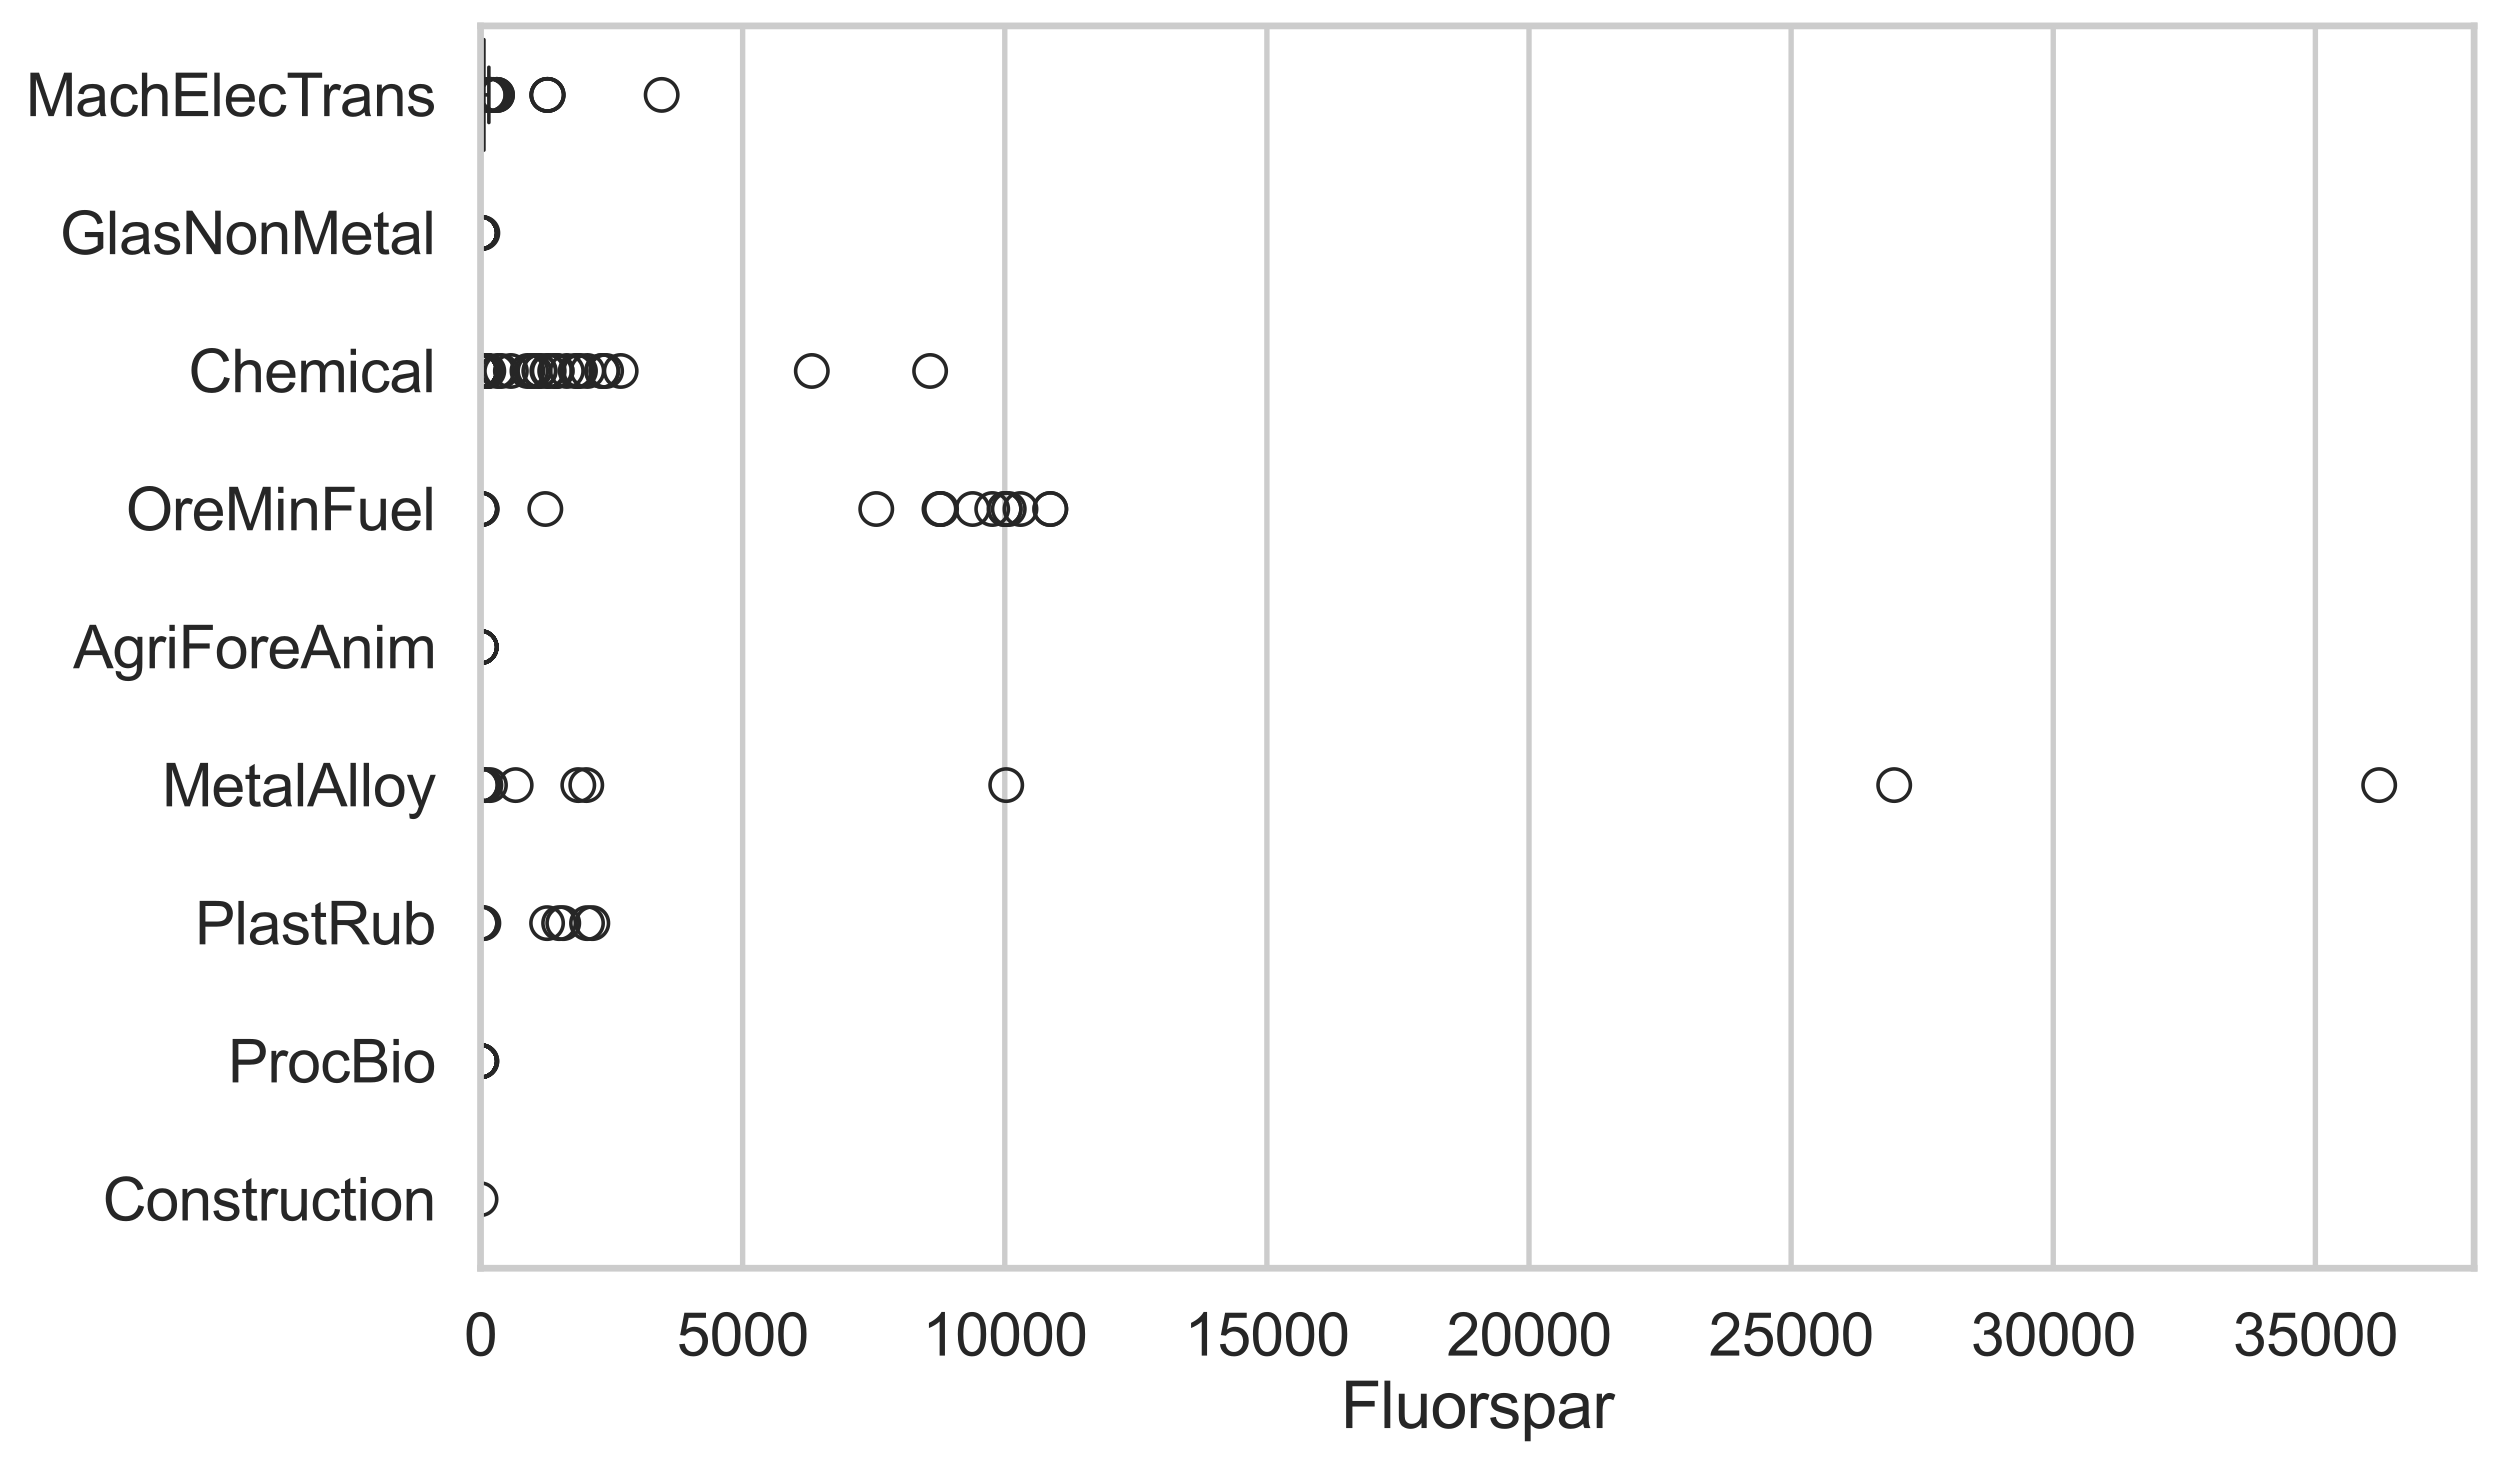 <?xml version="1.0" encoding="utf-8" standalone="no"?>
<!DOCTYPE svg PUBLIC "-//W3C//DTD SVG 1.1//EN"
  "http://www.w3.org/Graphics/SVG/1.1/DTD/svg11.dtd">
<svg xmlns:xlink="http://www.w3.org/1999/xlink" width="695.577pt" height="408.111pt" viewBox="0 0 695.577 408.111" xmlns="http://www.w3.org/2000/svg" version="1.1">
 <defs>
  <style type="text/css">*{stroke-linejoin: round; stroke-linecap: butt}</style>
 </defs>
 <g id="figure_1">
  <g id="patch_1">
   <path d="M 0 408.111 
L 695.577 408.111 
L 695.577 0 
L 0 0 
z
" style="fill: #ffffff"/>
  </g>
  <g id="axes_1">
   <g id="patch_2">
    <path d="M 133.697 352.86 
L 688.377 352.86 
L 688.377 7.2 
L 133.697 7.2 
z
" style="fill: #ffffff"/>
   </g>
   <g id="matplotlib.axis_1">
    <g id="xtick_1">
     <g id="line2d_1">
      <path d="M 133.697 352.86 
L 133.697 7.2 
" clip-path="url(#p18e8f85afd)" style="fill: none; stroke: #cccccc; stroke-width: 1.5; stroke-linecap: round"/>
     </g>
     <g id="text_1">
      <!-- 0 -->
      <g style="fill: #262626" transform="translate(129.109 377.17) scale(0.165 -0.165)">
       <defs>
        <path id="ArialMT-30" d="M 266 2259 
Q 266 3072 433 3567 
Q 600 4063 929 4331 
Q 1259 4600 1759 4600 
Q 2128 4600 2406 4451 
Q 2684 4303 2865 4023 
Q 3047 3744 3150 3342 
Q 3253 2941 3253 2259 
Q 3253 1453 3087 958 
Q 2922 463 2592 192 
Q 2263 -78 1759 -78 
Q 1097 -78 719 397 
Q 266 969 266 2259 
z
M 844 2259 
Q 844 1131 1108 757 
Q 1372 384 1759 384 
Q 2147 384 2411 759 
Q 2675 1134 2675 2259 
Q 2675 3391 2411 3762 
Q 2147 4134 1753 4134 
Q 1366 4134 1134 3806 
Q 844 3388 844 2259 
z
" transform="scale(0.016)"/>
       </defs>
       <use xlink:href="#ArialMT-30"/>
      </g>
     </g>
    </g>
    <g id="xtick_2">
     <g id="line2d_2">
      <path d="M 206.627 352.86 
L 206.627 7.2 
" clip-path="url(#p18e8f85afd)" style="fill: none; stroke: #cccccc; stroke-width: 1.5; stroke-linecap: round"/>
     </g>
     <g id="text_2">
      <!-- 5000 -->
      <g style="fill: #262626" transform="translate(188.276 377.17) scale(0.165 -0.165)">
       <defs>
        <path id="ArialMT-35" d="M 266 1200 
L 856 1250 
Q 922 819 1161 601 
Q 1400 384 1738 384 
Q 2144 384 2425 690 
Q 2706 997 2706 1503 
Q 2706 1984 2436 2262 
Q 2166 2541 1728 2541 
Q 1456 2541 1237 2417 
Q 1019 2294 894 2097 
L 366 2166 
L 809 4519 
L 3088 4519 
L 3088 3981 
L 1259 3981 
L 1013 2750 
Q 1425 3038 1878 3038 
Q 2478 3038 2890 2622 
Q 3303 2206 3303 1553 
Q 3303 931 2941 478 
Q 2500 -78 1738 -78 
Q 1113 -78 717 272 
Q 322 622 266 1200 
z
" transform="scale(0.016)"/>
       </defs>
       <use xlink:href="#ArialMT-35"/>
       <use xlink:href="#ArialMT-30" transform="translate(55.615 0)"/>
       <use xlink:href="#ArialMT-30" transform="translate(111.23 0)"/>
       <use xlink:href="#ArialMT-30" transform="translate(166.846 0)"/>
      </g>
     </g>
    </g>
    <g id="xtick_3">
     <g id="line2d_3">
      <path d="M 279.558 352.86 
L 279.558 7.2 
" clip-path="url(#p18e8f85afd)" style="fill: none; stroke: #cccccc; stroke-width: 1.5; stroke-linecap: round"/>
     </g>
     <g id="text_3">
      <!-- 10000 -->
      <g style="fill: #262626" transform="translate(256.619 377.17) scale(0.165 -0.165)">
       <defs>
        <path id="ArialMT-31" d="M 2384 0 
L 1822 0 
L 1822 3584 
Q 1619 3391 1289 3197 
Q 959 3003 697 2906 
L 697 3450 
Q 1169 3672 1522 3987 
Q 1875 4303 2022 4600 
L 2384 4600 
L 2384 0 
z
" transform="scale(0.016)"/>
       </defs>
       <use xlink:href="#ArialMT-31"/>
       <use xlink:href="#ArialMT-30" transform="translate(55.615 0)"/>
       <use xlink:href="#ArialMT-30" transform="translate(111.23 0)"/>
       <use xlink:href="#ArialMT-30" transform="translate(166.846 0)"/>
       <use xlink:href="#ArialMT-30" transform="translate(222.461 0)"/>
      </g>
     </g>
    </g>
    <g id="xtick_4">
     <g id="line2d_4">
      <path d="M 352.488 352.86 
L 352.488 7.2 
" clip-path="url(#p18e8f85afd)" style="fill: none; stroke: #cccccc; stroke-width: 1.5; stroke-linecap: round"/>
     </g>
     <g id="text_4">
      <!-- 15000 -->
      <g style="fill: #262626" transform="translate(329.549 377.17) scale(0.165 -0.165)">
       <use xlink:href="#ArialMT-31"/>
       <use xlink:href="#ArialMT-35" transform="translate(55.615 0)"/>
       <use xlink:href="#ArialMT-30" transform="translate(111.23 0)"/>
       <use xlink:href="#ArialMT-30" transform="translate(166.846 0)"/>
       <use xlink:href="#ArialMT-30" transform="translate(222.461 0)"/>
      </g>
     </g>
    </g>
    <g id="xtick_5">
     <g id="line2d_5">
      <path d="M 425.418 352.86 
L 425.418 7.2 
" clip-path="url(#p18e8f85afd)" style="fill: none; stroke: #cccccc; stroke-width: 1.5; stroke-linecap: round"/>
     </g>
     <g id="text_5">
      <!-- 20000 -->
      <g style="fill: #262626" transform="translate(402.479 377.17) scale(0.165 -0.165)">
       <defs>
        <path id="ArialMT-32" d="M 3222 541 
L 3222 0 
L 194 0 
Q 188 203 259 391 
Q 375 700 629 1000 
Q 884 1300 1366 1694 
Q 2113 2306 2375 2664 
Q 2638 3022 2638 3341 
Q 2638 3675 2398 3904 
Q 2159 4134 1775 4134 
Q 1369 4134 1125 3890 
Q 881 3647 878 3216 
L 300 3275 
Q 359 3922 746 4261 
Q 1134 4600 1788 4600 
Q 2447 4600 2831 4234 
Q 3216 3869 3216 3328 
Q 3216 3053 3103 2787 
Q 2991 2522 2730 2228 
Q 2469 1934 1863 1422 
Q 1356 997 1212 845 
Q 1069 694 975 541 
L 3222 541 
z
" transform="scale(0.016)"/>
       </defs>
       <use xlink:href="#ArialMT-32"/>
       <use xlink:href="#ArialMT-30" transform="translate(55.615 0)"/>
       <use xlink:href="#ArialMT-30" transform="translate(111.23 0)"/>
       <use xlink:href="#ArialMT-30" transform="translate(166.846 0)"/>
       <use xlink:href="#ArialMT-30" transform="translate(222.461 0)"/>
      </g>
     </g>
    </g>
    <g id="xtick_6">
     <g id="line2d_6">
      <path d="M 498.348 352.86 
L 498.348 7.2 
" clip-path="url(#p18e8f85afd)" style="fill: none; stroke: #cccccc; stroke-width: 1.5; stroke-linecap: round"/>
     </g>
     <g id="text_6">
      <!-- 25000 -->
      <g style="fill: #262626" transform="translate(475.41 377.17) scale(0.165 -0.165)">
       <use xlink:href="#ArialMT-32"/>
       <use xlink:href="#ArialMT-35" transform="translate(55.615 0)"/>
       <use xlink:href="#ArialMT-30" transform="translate(111.23 0)"/>
       <use xlink:href="#ArialMT-30" transform="translate(166.846 0)"/>
       <use xlink:href="#ArialMT-30" transform="translate(222.461 0)"/>
      </g>
     </g>
    </g>
    <g id="xtick_7">
     <g id="line2d_7">
      <path d="M 571.279 352.86 
L 571.279 7.2 
" clip-path="url(#p18e8f85afd)" style="fill: none; stroke: #cccccc; stroke-width: 1.5; stroke-linecap: round"/>
     </g>
     <g id="text_7">
      <!-- 30000 -->
      <g style="fill: #262626" transform="translate(548.34 377.17) scale(0.165 -0.165)">
       <defs>
        <path id="ArialMT-33" d="M 269 1209 
L 831 1284 
Q 928 806 1161 595 
Q 1394 384 1728 384 
Q 2125 384 2398 659 
Q 2672 934 2672 1341 
Q 2672 1728 2419 1979 
Q 2166 2231 1775 2231 
Q 1616 2231 1378 2169 
L 1441 2663 
Q 1497 2656 1531 2656 
Q 1891 2656 2178 2843 
Q 2466 3031 2466 3422 
Q 2466 3731 2256 3934 
Q 2047 4138 1716 4138 
Q 1388 4138 1169 3931 
Q 950 3725 888 3313 
L 325 3413 
Q 428 3978 793 4289 
Q 1159 4600 1703 4600 
Q 2078 4600 2393 4439 
Q 2709 4278 2876 4000 
Q 3044 3722 3044 3409 
Q 3044 3113 2884 2869 
Q 2725 2625 2413 2481 
Q 2819 2388 3044 2092 
Q 3269 1797 3269 1353 
Q 3269 753 2831 336 
Q 2394 -81 1725 -81 
Q 1122 -81 723 278 
Q 325 638 269 1209 
z
" transform="scale(0.016)"/>
       </defs>
       <use xlink:href="#ArialMT-33"/>
       <use xlink:href="#ArialMT-30" transform="translate(55.615 0)"/>
       <use xlink:href="#ArialMT-30" transform="translate(111.23 0)"/>
       <use xlink:href="#ArialMT-30" transform="translate(166.846 0)"/>
       <use xlink:href="#ArialMT-30" transform="translate(222.461 0)"/>
      </g>
     </g>
    </g>
    <g id="xtick_8">
     <g id="line2d_8">
      <path d="M 644.209 352.86 
L 644.209 7.2 
" clip-path="url(#p18e8f85afd)" style="fill: none; stroke: #cccccc; stroke-width: 1.5; stroke-linecap: round"/>
     </g>
     <g id="text_8">
      <!-- 35000 -->
      <g style="fill: #262626" transform="translate(621.27 377.17) scale(0.165 -0.165)">
       <use xlink:href="#ArialMT-33"/>
       <use xlink:href="#ArialMT-35" transform="translate(55.615 0)"/>
       <use xlink:href="#ArialMT-30" transform="translate(111.23 0)"/>
       <use xlink:href="#ArialMT-30" transform="translate(166.846 0)"/>
       <use xlink:href="#ArialMT-30" transform="translate(222.461 0)"/>
      </g>
     </g>
    </g>
    <g id="text_9">
     <!-- Fluorspar -->
     <g style="fill: #262626" transform="translate(373.027 397.334) scale(0.18 -0.18)">
      <defs>
       <path id="ArialMT-46" d="M 525 0 
L 525 4581 
L 3616 4581 
L 3616 4041 
L 1131 4041 
L 1131 2622 
L 3281 2622 
L 3281 2081 
L 1131 2081 
L 1131 0 
L 525 0 
z
" transform="scale(0.016)"/>
       <path id="ArialMT-6c" d="M 409 0 
L 409 4581 
L 972 4581 
L 972 0 
L 409 0 
z
" transform="scale(0.016)"/>
       <path id="ArialMT-75" d="M 2597 0 
L 2597 488 
Q 2209 -75 1544 -75 
Q 1250 -75 995 37 
Q 741 150 617 320 
Q 494 491 444 738 
Q 409 903 409 1263 
L 409 3319 
L 972 3319 
L 972 1478 
Q 972 1038 1006 884 
Q 1059 663 1231 536 
Q 1403 409 1656 409 
Q 1909 409 2131 539 
Q 2353 669 2445 892 
Q 2538 1116 2538 1541 
L 2538 3319 
L 3100 3319 
L 3100 0 
L 2597 0 
z
" transform="scale(0.016)"/>
       <path id="ArialMT-6f" d="M 213 1659 
Q 213 2581 725 3025 
Q 1153 3394 1769 3394 
Q 2453 3394 2887 2945 
Q 3322 2497 3322 1706 
Q 3322 1066 3130 698 
Q 2938 331 2570 128 
Q 2203 -75 1769 -75 
Q 1072 -75 642 372 
Q 213 819 213 1659 
z
M 791 1659 
Q 791 1022 1069 705 
Q 1347 388 1769 388 
Q 2188 388 2466 706 
Q 2744 1025 2744 1678 
Q 2744 2294 2464 2611 
Q 2184 2928 1769 2928 
Q 1347 2928 1069 2612 
Q 791 2297 791 1659 
z
" transform="scale(0.016)"/>
       <path id="ArialMT-72" d="M 416 0 
L 416 3319 
L 922 3319 
L 922 2816 
Q 1116 3169 1280 3281 
Q 1444 3394 1641 3394 
Q 1925 3394 2219 3213 
L 2025 2691 
Q 1819 2813 1613 2813 
Q 1428 2813 1281 2702 
Q 1134 2591 1072 2394 
Q 978 2094 978 1738 
L 978 0 
L 416 0 
z
" transform="scale(0.016)"/>
       <path id="ArialMT-73" d="M 197 991 
L 753 1078 
Q 800 744 1014 566 
Q 1228 388 1613 388 
Q 2000 388 2187 545 
Q 2375 703 2375 916 
Q 2375 1106 2209 1216 
Q 2094 1291 1634 1406 
Q 1016 1563 777 1677 
Q 538 1791 414 1992 
Q 291 2194 291 2438 
Q 291 2659 392 2848 
Q 494 3038 669 3163 
Q 800 3259 1026 3326 
Q 1253 3394 1513 3394 
Q 1903 3394 2198 3281 
Q 2494 3169 2634 2976 
Q 2775 2784 2828 2463 
L 2278 2388 
Q 2241 2644 2061 2787 
Q 1881 2931 1553 2931 
Q 1166 2931 1000 2803 
Q 834 2675 834 2503 
Q 834 2394 903 2306 
Q 972 2216 1119 2156 
Q 1203 2125 1616 2013 
Q 2213 1853 2448 1751 
Q 2684 1650 2818 1456 
Q 2953 1263 2953 975 
Q 2953 694 2789 445 
Q 2625 197 2315 61 
Q 2006 -75 1616 -75 
Q 969 -75 630 194 
Q 291 463 197 991 
z
" transform="scale(0.016)"/>
       <path id="ArialMT-70" d="M 422 -1272 
L 422 3319 
L 934 3319 
L 934 2888 
Q 1116 3141 1344 3267 
Q 1572 3394 1897 3394 
Q 2322 3394 2647 3175 
Q 2972 2956 3137 2557 
Q 3303 2159 3303 1684 
Q 3303 1175 3120 767 
Q 2938 359 2589 142 
Q 2241 -75 1856 -75 
Q 1575 -75 1351 44 
Q 1128 163 984 344 
L 984 -1272 
L 422 -1272 
z
M 931 1641 
Q 931 1000 1190 694 
Q 1450 388 1819 388 
Q 2194 388 2461 705 
Q 2728 1022 2728 1688 
Q 2728 2322 2467 2637 
Q 2206 2953 1844 2953 
Q 1484 2953 1207 2617 
Q 931 2281 931 1641 
z
" transform="scale(0.016)"/>
       <path id="ArialMT-61" d="M 2588 409 
Q 2275 144 1986 34 
Q 1697 -75 1366 -75 
Q 819 -75 525 192 
Q 231 459 231 875 
Q 231 1119 342 1320 
Q 453 1522 633 1644 
Q 813 1766 1038 1828 
Q 1203 1872 1538 1913 
Q 2219 1994 2541 2106 
Q 2544 2222 2544 2253 
Q 2544 2597 2384 2738 
Q 2169 2928 1744 2928 
Q 1347 2928 1158 2789 
Q 969 2650 878 2297 
L 328 2372 
Q 403 2725 575 2942 
Q 747 3159 1072 3276 
Q 1397 3394 1825 3394 
Q 2250 3394 2515 3294 
Q 2781 3194 2906 3042 
Q 3031 2891 3081 2659 
Q 3109 2516 3109 2141 
L 3109 1391 
Q 3109 606 3145 398 
Q 3181 191 3288 0 
L 2700 0 
Q 2613 175 2588 409 
z
M 2541 1666 
Q 2234 1541 1622 1453 
Q 1275 1403 1131 1340 
Q 988 1278 909 1158 
Q 831 1038 831 891 
Q 831 666 1001 516 
Q 1172 366 1500 366 
Q 1825 366 2078 508 
Q 2331 650 2450 897 
Q 2541 1088 2541 1459 
L 2541 1666 
z
" transform="scale(0.016)"/>
      </defs>
      <use xlink:href="#ArialMT-46"/>
      <use xlink:href="#ArialMT-6c" transform="translate(61.084 0)"/>
      <use xlink:href="#ArialMT-75" transform="translate(83.301 0)"/>
      <use xlink:href="#ArialMT-6f" transform="translate(138.916 0)"/>
      <use xlink:href="#ArialMT-72" transform="translate(194.531 0)"/>
      <use xlink:href="#ArialMT-73" transform="translate(227.832 0)"/>
      <use xlink:href="#ArialMT-70" transform="translate(277.832 0)"/>
      <use xlink:href="#ArialMT-61" transform="translate(333.447 0)"/>
      <use xlink:href="#ArialMT-72" transform="translate(389.062 0)"/>
     </g>
    </g>
   </g>
   <g id="matplotlib.axis_2">
    <g id="ytick_1">
     <g id="text_10">
      <!-- MachElecTrans -->
      <g style="fill: #262626" transform="translate(7.2 32.309) scale(0.165 -0.165)">
       <defs>
        <path id="ArialMT-4d" d="M 475 0 
L 475 4581 
L 1388 4581 
L 2472 1338 
Q 2622 884 2691 659 
Q 2769 909 2934 1394 
L 4031 4581 
L 4847 4581 
L 4847 0 
L 4263 0 
L 4263 3834 
L 2931 0 
L 2384 0 
L 1059 3900 
L 1059 0 
L 475 0 
z
" transform="scale(0.016)"/>
        <path id="ArialMT-63" d="M 2588 1216 
L 3141 1144 
Q 3050 572 2676 248 
Q 2303 -75 1759 -75 
Q 1078 -75 664 370 
Q 250 816 250 1647 
Q 250 2184 428 2587 
Q 606 2991 970 3192 
Q 1334 3394 1763 3394 
Q 2303 3394 2647 3120 
Q 2991 2847 3088 2344 
L 2541 2259 
Q 2463 2594 2264 2762 
Q 2066 2931 1784 2931 
Q 1359 2931 1093 2626 
Q 828 2322 828 1663 
Q 828 994 1084 691 
Q 1341 388 1753 388 
Q 2084 388 2306 591 
Q 2528 794 2588 1216 
z
" transform="scale(0.016)"/>
        <path id="ArialMT-68" d="M 422 0 
L 422 4581 
L 984 4581 
L 984 2938 
Q 1378 3394 1978 3394 
Q 2347 3394 2619 3248 
Q 2891 3103 3008 2847 
Q 3125 2591 3125 2103 
L 3125 0 
L 2563 0 
L 2563 2103 
Q 2563 2525 2380 2717 
Q 2197 2909 1863 2909 
Q 1613 2909 1392 2779 
Q 1172 2650 1078 2428 
Q 984 2206 984 1816 
L 984 0 
L 422 0 
z
" transform="scale(0.016)"/>
        <path id="ArialMT-45" d="M 506 0 
L 506 4581 
L 3819 4581 
L 3819 4041 
L 1113 4041 
L 1113 2638 
L 3647 2638 
L 3647 2100 
L 1113 2100 
L 1113 541 
L 3925 541 
L 3925 0 
L 506 0 
z
" transform="scale(0.016)"/>
        <path id="ArialMT-65" d="M 2694 1069 
L 3275 997 
Q 3138 488 2766 206 
Q 2394 -75 1816 -75 
Q 1088 -75 661 373 
Q 234 822 234 1631 
Q 234 2469 665 2931 
Q 1097 3394 1784 3394 
Q 2450 3394 2872 2941 
Q 3294 2488 3294 1666 
Q 3294 1616 3291 1516 
L 816 1516 
Q 847 969 1125 678 
Q 1403 388 1819 388 
Q 2128 388 2347 550 
Q 2566 713 2694 1069 
z
M 847 1978 
L 2700 1978 
Q 2663 2397 2488 2606 
Q 2219 2931 1791 2931 
Q 1403 2931 1139 2672 
Q 875 2413 847 1978 
z
" transform="scale(0.016)"/>
        <path id="ArialMT-54" d="M 1659 0 
L 1659 4041 
L 150 4041 
L 150 4581 
L 3781 4581 
L 3781 4041 
L 2266 4041 
L 2266 0 
L 1659 0 
z
" transform="scale(0.016)"/>
        <path id="ArialMT-6e" d="M 422 0 
L 422 3319 
L 928 3319 
L 928 2847 
Q 1294 3394 1984 3394 
Q 2284 3394 2536 3286 
Q 2788 3178 2913 3003 
Q 3038 2828 3088 2588 
Q 3119 2431 3119 2041 
L 3119 0 
L 2556 0 
L 2556 2019 
Q 2556 2363 2490 2533 
Q 2425 2703 2258 2804 
Q 2091 2906 1866 2906 
Q 1506 2906 1245 2678 
Q 984 2450 984 1813 
L 984 0 
L 422 0 
z
" transform="scale(0.016)"/>
       </defs>
       <use xlink:href="#ArialMT-4d"/>
       <use xlink:href="#ArialMT-61" transform="translate(83.301 0)"/>
       <use xlink:href="#ArialMT-63" transform="translate(138.916 0)"/>
       <use xlink:href="#ArialMT-68" transform="translate(188.916 0)"/>
       <use xlink:href="#ArialMT-45" transform="translate(244.531 0)"/>
       <use xlink:href="#ArialMT-6c" transform="translate(311.23 0)"/>
       <use xlink:href="#ArialMT-65" transform="translate(333.447 0)"/>
       <use xlink:href="#ArialMT-63" transform="translate(389.062 0)"/>
       <use xlink:href="#ArialMT-54" transform="translate(439.062 0)"/>
       <use xlink:href="#ArialMT-72" transform="translate(496.396 0)"/>
       <use xlink:href="#ArialMT-61" transform="translate(529.697 0)"/>
       <use xlink:href="#ArialMT-6e" transform="translate(585.312 0)"/>
       <use xlink:href="#ArialMT-73" transform="translate(640.928 0)"/>
      </g>
     </g>
    </g>
    <g id="ytick_2">
     <g id="text_11">
      <!-- GlasNonMetal -->
      <g style="fill: #262626" transform="translate(16.659 70.715) scale(0.165 -0.165)">
       <defs>
        <path id="ArialMT-47" d="M 2638 1797 
L 2638 2334 
L 4578 2338 
L 4578 638 
Q 4131 281 3656 101 
Q 3181 -78 2681 -78 
Q 2006 -78 1454 211 
Q 903 500 622 1047 
Q 341 1594 341 2269 
Q 341 2938 620 3517 
Q 900 4097 1425 4378 
Q 1950 4659 2634 4659 
Q 3131 4659 3532 4498 
Q 3934 4338 4162 4050 
Q 4391 3763 4509 3300 
L 3963 3150 
Q 3859 3500 3706 3700 
Q 3553 3900 3268 4020 
Q 2984 4141 2638 4141 
Q 2222 4141 1919 4014 
Q 1616 3888 1430 3681 
Q 1244 3475 1141 3228 
Q 966 2803 966 2306 
Q 966 1694 1177 1281 
Q 1388 869 1791 669 
Q 2194 469 2647 469 
Q 3041 469 3416 620 
Q 3791 772 3984 944 
L 3984 1797 
L 2638 1797 
z
" transform="scale(0.016)"/>
        <path id="ArialMT-4e" d="M 488 0 
L 488 4581 
L 1109 4581 
L 3516 984 
L 3516 4581 
L 4097 4581 
L 4097 0 
L 3475 0 
L 1069 3600 
L 1069 0 
L 488 0 
z
" transform="scale(0.016)"/>
        <path id="ArialMT-74" d="M 1650 503 
L 1731 6 
Q 1494 -44 1306 -44 
Q 1000 -44 831 53 
Q 663 150 594 308 
Q 525 466 525 972 
L 525 2881 
L 113 2881 
L 113 3319 
L 525 3319 
L 525 4141 
L 1084 4478 
L 1084 3319 
L 1650 3319 
L 1650 2881 
L 1084 2881 
L 1084 941 
Q 1084 700 1114 631 
Q 1144 563 1211 522 
Q 1278 481 1403 481 
Q 1497 481 1650 503 
z
" transform="scale(0.016)"/>
       </defs>
       <use xlink:href="#ArialMT-47"/>
       <use xlink:href="#ArialMT-6c" transform="translate(77.783 0)"/>
       <use xlink:href="#ArialMT-61" transform="translate(100 0)"/>
       <use xlink:href="#ArialMT-73" transform="translate(155.615 0)"/>
       <use xlink:href="#ArialMT-4e" transform="translate(205.615 0)"/>
       <use xlink:href="#ArialMT-6f" transform="translate(277.832 0)"/>
       <use xlink:href="#ArialMT-6e" transform="translate(333.447 0)"/>
       <use xlink:href="#ArialMT-4d" transform="translate(389.062 0)"/>
       <use xlink:href="#ArialMT-65" transform="translate(472.363 0)"/>
       <use xlink:href="#ArialMT-74" transform="translate(527.979 0)"/>
       <use xlink:href="#ArialMT-61" transform="translate(555.762 0)"/>
       <use xlink:href="#ArialMT-6c" transform="translate(611.377 0)"/>
      </g>
     </g>
    </g>
    <g id="ytick_3">
     <g id="text_12">
      <!-- Chemical -->
      <g style="fill: #262626" transform="translate(52.428 109.122) scale(0.165 -0.165)">
       <defs>
        <path id="ArialMT-43" d="M 3763 1606 
L 4369 1453 
Q 4178 706 3683 314 
Q 3188 -78 2472 -78 
Q 1731 -78 1267 223 
Q 803 525 561 1097 
Q 319 1669 319 2325 
Q 319 3041 592 3573 
Q 866 4106 1370 4382 
Q 1875 4659 2481 4659 
Q 3169 4659 3637 4309 
Q 4106 3959 4291 3325 
L 3694 3184 
Q 3534 3684 3231 3912 
Q 2928 4141 2469 4141 
Q 1941 4141 1586 3887 
Q 1231 3634 1087 3207 
Q 944 2781 944 2328 
Q 944 1744 1114 1308 
Q 1284 872 1643 656 
Q 2003 441 2422 441 
Q 2931 441 3284 734 
Q 3638 1028 3763 1606 
z
" transform="scale(0.016)"/>
        <path id="ArialMT-6d" d="M 422 0 
L 422 3319 
L 925 3319 
L 925 2853 
Q 1081 3097 1340 3245 
Q 1600 3394 1931 3394 
Q 2300 3394 2536 3241 
Q 2772 3088 2869 2813 
Q 3263 3394 3894 3394 
Q 4388 3394 4653 3120 
Q 4919 2847 4919 2278 
L 4919 0 
L 4359 0 
L 4359 2091 
Q 4359 2428 4304 2576 
Q 4250 2725 4106 2815 
Q 3963 2906 3769 2906 
Q 3419 2906 3187 2673 
Q 2956 2441 2956 1928 
L 2956 0 
L 2394 0 
L 2394 2156 
Q 2394 2531 2256 2718 
Q 2119 2906 1806 2906 
Q 1569 2906 1367 2781 
Q 1166 2656 1075 2415 
Q 984 2175 984 1722 
L 984 0 
L 422 0 
z
" transform="scale(0.016)"/>
        <path id="ArialMT-69" d="M 425 3934 
L 425 4581 
L 988 4581 
L 988 3934 
L 425 3934 
z
M 425 0 
L 425 3319 
L 988 3319 
L 988 0 
L 425 0 
z
" transform="scale(0.016)"/>
       </defs>
       <use xlink:href="#ArialMT-43"/>
       <use xlink:href="#ArialMT-68" transform="translate(72.217 0)"/>
       <use xlink:href="#ArialMT-65" transform="translate(127.832 0)"/>
       <use xlink:href="#ArialMT-6d" transform="translate(183.447 0)"/>
       <use xlink:href="#ArialMT-69" transform="translate(266.748 0)"/>
       <use xlink:href="#ArialMT-63" transform="translate(288.965 0)"/>
       <use xlink:href="#ArialMT-61" transform="translate(338.965 0)"/>
       <use xlink:href="#ArialMT-6c" transform="translate(394.58 0)"/>
      </g>
     </g>
    </g>
    <g id="ytick_4">
     <g id="text_13">
      <!-- OreMinFuel -->
      <g style="fill: #262626" transform="translate(35.013 147.529) scale(0.165 -0.165)">
       <defs>
        <path id="ArialMT-4f" d="M 309 2231 
Q 309 3372 921 4017 
Q 1534 4663 2503 4663 
Q 3138 4663 3647 4359 
Q 4156 4056 4423 3514 
Q 4691 2972 4691 2284 
Q 4691 1588 4409 1038 
Q 4128 488 3612 205 
Q 3097 -78 2500 -78 
Q 1853 -78 1343 234 
Q 834 547 571 1087 
Q 309 1628 309 2231 
z
M 934 2222 
Q 934 1394 1379 917 
Q 1825 441 2497 441 
Q 3181 441 3623 922 
Q 4066 1403 4066 2288 
Q 4066 2847 3877 3264 
Q 3688 3681 3323 3911 
Q 2959 4141 2506 4141 
Q 1863 4141 1398 3698 
Q 934 3256 934 2222 
z
" transform="scale(0.016)"/>
       </defs>
       <use xlink:href="#ArialMT-4f"/>
       <use xlink:href="#ArialMT-72" transform="translate(77.783 0)"/>
       <use xlink:href="#ArialMT-65" transform="translate(111.084 0)"/>
       <use xlink:href="#ArialMT-4d" transform="translate(166.699 0)"/>
       <use xlink:href="#ArialMT-69" transform="translate(250 0)"/>
       <use xlink:href="#ArialMT-6e" transform="translate(272.217 0)"/>
       <use xlink:href="#ArialMT-46" transform="translate(327.832 0)"/>
       <use xlink:href="#ArialMT-75" transform="translate(388.916 0)"/>
       <use xlink:href="#ArialMT-65" transform="translate(444.531 0)"/>
       <use xlink:href="#ArialMT-6c" transform="translate(500.146 0)"/>
      </g>
     </g>
    </g>
    <g id="ytick_5">
     <g id="text_14">
      <!-- AgriForeAnim -->
      <g style="fill: #262626" transform="translate(20.341 185.935) scale(0.165 -0.165)">
       <defs>
        <path id="ArialMT-41" d="M -9 0 
L 1750 4581 
L 2403 4581 
L 4278 0 
L 3588 0 
L 3053 1388 
L 1138 1388 
L 634 0 
L -9 0 
z
M 1313 1881 
L 2866 1881 
L 2388 3150 
Q 2169 3728 2063 4100 
Q 1975 3659 1816 3225 
L 1313 1881 
z
" transform="scale(0.016)"/>
        <path id="ArialMT-67" d="M 319 -275 
L 866 -356 
Q 900 -609 1056 -725 
Q 1266 -881 1628 -881 
Q 2019 -881 2231 -725 
Q 2444 -569 2519 -288 
Q 2563 -116 2559 434 
Q 2191 0 1641 0 
Q 956 0 581 494 
Q 206 988 206 1678 
Q 206 2153 378 2554 
Q 550 2956 876 3175 
Q 1203 3394 1644 3394 
Q 2231 3394 2613 2919 
L 2613 3319 
L 3131 3319 
L 3131 450 
Q 3131 -325 2973 -648 
Q 2816 -972 2473 -1159 
Q 2131 -1347 1631 -1347 
Q 1038 -1347 672 -1080 
Q 306 -813 319 -275 
z
M 784 1719 
Q 784 1066 1043 766 
Q 1303 466 1694 466 
Q 2081 466 2343 764 
Q 2606 1063 2606 1700 
Q 2606 2309 2336 2618 
Q 2066 2928 1684 2928 
Q 1309 2928 1046 2623 
Q 784 2319 784 1719 
z
" transform="scale(0.016)"/>
       </defs>
       <use xlink:href="#ArialMT-41"/>
       <use xlink:href="#ArialMT-67" transform="translate(66.699 0)"/>
       <use xlink:href="#ArialMT-72" transform="translate(122.314 0)"/>
       <use xlink:href="#ArialMT-69" transform="translate(155.615 0)"/>
       <use xlink:href="#ArialMT-46" transform="translate(177.832 0)"/>
       <use xlink:href="#ArialMT-6f" transform="translate(238.916 0)"/>
       <use xlink:href="#ArialMT-72" transform="translate(294.531 0)"/>
       <use xlink:href="#ArialMT-65" transform="translate(327.832 0)"/>
       <use xlink:href="#ArialMT-41" transform="translate(383.447 0)"/>
       <use xlink:href="#ArialMT-6e" transform="translate(450.146 0)"/>
       <use xlink:href="#ArialMT-69" transform="translate(505.762 0)"/>
       <use xlink:href="#ArialMT-6d" transform="translate(527.979 0)"/>
      </g>
     </g>
    </g>
    <g id="ytick_6">
     <g id="text_15">
      <!-- MetalAlloy -->
      <g style="fill: #262626" transform="translate(45.088 224.342) scale(0.165 -0.165)">
       <defs>
        <path id="ArialMT-79" d="M 397 -1278 
L 334 -750 
Q 519 -800 656 -800 
Q 844 -800 956 -737 
Q 1069 -675 1141 -563 
Q 1194 -478 1313 -144 
Q 1328 -97 1363 -6 
L 103 3319 
L 709 3319 
L 1400 1397 
Q 1534 1031 1641 628 
Q 1738 1016 1872 1384 
L 2581 3319 
L 3144 3319 
L 1881 -56 
Q 1678 -603 1566 -809 
Q 1416 -1088 1222 -1217 
Q 1028 -1347 759 -1347 
Q 597 -1347 397 -1278 
z
" transform="scale(0.016)"/>
       </defs>
       <use xlink:href="#ArialMT-4d"/>
       <use xlink:href="#ArialMT-65" transform="translate(83.301 0)"/>
       <use xlink:href="#ArialMT-74" transform="translate(138.916 0)"/>
       <use xlink:href="#ArialMT-61" transform="translate(166.699 0)"/>
       <use xlink:href="#ArialMT-6c" transform="translate(222.314 0)"/>
       <use xlink:href="#ArialMT-41" transform="translate(244.531 0)"/>
       <use xlink:href="#ArialMT-6c" transform="translate(311.23 0)"/>
       <use xlink:href="#ArialMT-6c" transform="translate(333.447 0)"/>
       <use xlink:href="#ArialMT-6f" transform="translate(355.664 0)"/>
       <use xlink:href="#ArialMT-79" transform="translate(411.279 0)"/>
      </g>
     </g>
    </g>
    <g id="ytick_7">
     <g id="text_16">
      <!-- PlastRub -->
      <g style="fill: #262626" transform="translate(54.248 262.749) scale(0.165 -0.165)">
       <defs>
        <path id="ArialMT-50" d="M 494 0 
L 494 4581 
L 2222 4581 
Q 2678 4581 2919 4538 
Q 3256 4481 3484 4323 
Q 3713 4166 3852 3881 
Q 3991 3597 3991 3256 
Q 3991 2672 3619 2267 
Q 3247 1863 2275 1863 
L 1100 1863 
L 1100 0 
L 494 0 
z
M 1100 2403 
L 2284 2403 
Q 2872 2403 3119 2622 
Q 3366 2841 3366 3238 
Q 3366 3525 3220 3729 
Q 3075 3934 2838 4000 
Q 2684 4041 2272 4041 
L 1100 4041 
L 1100 2403 
z
" transform="scale(0.016)"/>
        <path id="ArialMT-52" d="M 503 0 
L 503 4581 
L 2534 4581 
Q 3147 4581 3465 4457 
Q 3784 4334 3975 4021 
Q 4166 3709 4166 3331 
Q 4166 2844 3850 2509 
Q 3534 2175 2875 2084 
Q 3116 1969 3241 1856 
Q 3506 1613 3744 1247 
L 4541 0 
L 3778 0 
L 3172 953 
Q 2906 1366 2734 1584 
Q 2563 1803 2427 1890 
Q 2291 1978 2150 2013 
Q 2047 2034 1813 2034 
L 1109 2034 
L 1109 0 
L 503 0 
z
M 1109 2559 
L 2413 2559 
Q 2828 2559 3062 2645 
Q 3297 2731 3419 2920 
Q 3541 3109 3541 3331 
Q 3541 3656 3305 3865 
Q 3069 4075 2559 4075 
L 1109 4075 
L 1109 2559 
z
" transform="scale(0.016)"/>
        <path id="ArialMT-62" d="M 941 0 
L 419 0 
L 419 4581 
L 981 4581 
L 981 2947 
Q 1338 3394 1891 3394 
Q 2197 3394 2470 3270 
Q 2744 3147 2920 2923 
Q 3097 2700 3197 2384 
Q 3297 2069 3297 1709 
Q 3297 856 2875 390 
Q 2453 -75 1863 -75 
Q 1275 -75 941 416 
L 941 0 
z
M 934 1684 
Q 934 1088 1097 822 
Q 1363 388 1816 388 
Q 2184 388 2453 708 
Q 2722 1028 2722 1663 
Q 2722 2313 2464 2622 
Q 2206 2931 1841 2931 
Q 1472 2931 1203 2611 
Q 934 2291 934 1684 
z
" transform="scale(0.016)"/>
       </defs>
       <use xlink:href="#ArialMT-50"/>
       <use xlink:href="#ArialMT-6c" transform="translate(66.699 0)"/>
       <use xlink:href="#ArialMT-61" transform="translate(88.916 0)"/>
       <use xlink:href="#ArialMT-73" transform="translate(144.531 0)"/>
       <use xlink:href="#ArialMT-74" transform="translate(194.531 0)"/>
       <use xlink:href="#ArialMT-52" transform="translate(222.314 0)"/>
       <use xlink:href="#ArialMT-75" transform="translate(294.531 0)"/>
       <use xlink:href="#ArialMT-62" transform="translate(350.146 0)"/>
      </g>
     </g>
    </g>
    <g id="ytick_8">
     <g id="text_17">
      <!-- ProcBio -->
      <g style="fill: #262626" transform="translate(63.424 301.155) scale(0.165 -0.165)">
       <defs>
        <path id="ArialMT-42" d="M 469 0 
L 469 4581 
L 2188 4581 
Q 2713 4581 3030 4442 
Q 3347 4303 3526 4014 
Q 3706 3725 3706 3409 
Q 3706 3116 3547 2856 
Q 3388 2597 3066 2438 
Q 3481 2316 3704 2022 
Q 3928 1728 3928 1328 
Q 3928 1006 3792 729 
Q 3656 453 3456 303 
Q 3256 153 2954 76 
Q 2653 0 2216 0 
L 469 0 
z
M 1075 2656 
L 2066 2656 
Q 2469 2656 2644 2709 
Q 2875 2778 2992 2937 
Q 3109 3097 3109 3338 
Q 3109 3566 3000 3739 
Q 2891 3913 2687 3977 
Q 2484 4041 1991 4041 
L 1075 4041 
L 1075 2656 
z
M 1075 541 
L 2216 541 
Q 2509 541 2628 563 
Q 2838 600 2978 687 
Q 3119 775 3209 942 
Q 3300 1109 3300 1328 
Q 3300 1584 3169 1773 
Q 3038 1963 2805 2039 
Q 2572 2116 2134 2116 
L 1075 2116 
L 1075 541 
z
" transform="scale(0.016)"/>
       </defs>
       <use xlink:href="#ArialMT-50"/>
       <use xlink:href="#ArialMT-72" transform="translate(66.699 0)"/>
       <use xlink:href="#ArialMT-6f" transform="translate(100 0)"/>
       <use xlink:href="#ArialMT-63" transform="translate(155.615 0)"/>
       <use xlink:href="#ArialMT-42" transform="translate(205.615 0)"/>
       <use xlink:href="#ArialMT-69" transform="translate(272.314 0)"/>
       <use xlink:href="#ArialMT-6f" transform="translate(294.531 0)"/>
      </g>
     </g>
    </g>
    <g id="ytick_9">
     <g id="text_18">
      <!-- Construction -->
      <g style="fill: #262626" transform="translate(28.575 339.562) scale(0.165 -0.165)">
       <use xlink:href="#ArialMT-43"/>
       <use xlink:href="#ArialMT-6f" transform="translate(72.217 0)"/>
       <use xlink:href="#ArialMT-6e" transform="translate(127.832 0)"/>
       <use xlink:href="#ArialMT-73" transform="translate(183.447 0)"/>
       <use xlink:href="#ArialMT-74" transform="translate(233.447 0)"/>
       <use xlink:href="#ArialMT-72" transform="translate(261.23 0)"/>
       <use xlink:href="#ArialMT-75" transform="translate(294.531 0)"/>
       <use xlink:href="#ArialMT-63" transform="translate(350.146 0)"/>
       <use xlink:href="#ArialMT-74" transform="translate(400.146 0)"/>
       <use xlink:href="#ArialMT-69" transform="translate(427.93 0)"/>
       <use xlink:href="#ArialMT-6f" transform="translate(450.146 0)"/>
       <use xlink:href="#ArialMT-6e" transform="translate(505.762 0)"/>
      </g>
     </g>
    </g>
   </g>
   <g id="patch_3">
    <path d="M 133.716 11.041 
L 133.716 41.766 
L 134.642 41.766 
L 134.642 11.041 
L 133.716 11.041 
z
" clip-path="url(#p18e8f85afd)" style="fill: #ca74db; stroke: #262626; stroke-linejoin: miter"/>
   </g>
   <g id="line2d_9">
    <path d="M 133.716 26.403 
L 133.698 26.403 
" clip-path="url(#p18e8f85afd)" style="fill: none; stroke: #262626"/>
   </g>
   <g id="line2d_10">
    <path d="M 134.642 26.403 
L 136.019 26.403 
" clip-path="url(#p18e8f85afd)" style="fill: none; stroke: #262626"/>
   </g>
   <g id="line2d_11">
    <path d="M 133.698 18.722 
L 133.698 34.085 
" clip-path="url(#p18e8f85afd)" style="fill: none; stroke: #262626; stroke-linecap: round"/>
   </g>
   <g id="line2d_12">
    <path d="M 136.019 18.722 
L 136.019 34.085 
" clip-path="url(#p18e8f85afd)" style="fill: none; stroke: #262626; stroke-linecap: round"/>
   </g>
   <g id="line2d_13">
    <defs>
     <path id="m20d1c66ca8" d="M 0 4.5 
C 1.193 4.5 2.338 4.026 3.182 3.182 
C 4.026 2.338 4.5 1.193 4.5 0 
C 4.5 -1.193 4.026 -2.338 3.182 -3.182 
C 2.338 -4.026 1.193 -4.5 0 -4.5 
C -1.193 -4.5 -2.338 -4.026 -3.182 -3.182 
C -4.026 -2.338 -4.5 -1.193 -4.5 0 
C -4.5 1.193 -4.026 2.338 -3.182 3.182 
C -2.338 4.026 -1.193 4.5 0 4.5 
z
" style="stroke: #262626"/>
    </defs>
    <g clip-path="url(#p18e8f85afd)">
     <use xlink:href="#m20d1c66ca8" x="136.314" y="26.403" style="fill-opacity: 0; stroke: #262626"/>
     <use xlink:href="#m20d1c66ca8" x="136.034" y="26.403" style="fill-opacity: 0; stroke: #262626"/>
     <use xlink:href="#m20d1c66ca8" x="152.276" y="26.403" style="fill-opacity: 0; stroke: #262626"/>
     <use xlink:href="#m20d1c66ca8" x="137.248" y="26.403" style="fill-opacity: 0; stroke: #262626"/>
     <use xlink:href="#m20d1c66ca8" x="136.594" y="26.403" style="fill-opacity: 0; stroke: #262626"/>
     <use xlink:href="#m20d1c66ca8" x="152.315" y="26.403" style="fill-opacity: 0; stroke: #262626"/>
     <use xlink:href="#m20d1c66ca8" x="136.312" y="26.403" style="fill-opacity: 0; stroke: #262626"/>
     <use xlink:href="#m20d1c66ca8" x="138.276" y="26.403" style="fill-opacity: 0; stroke: #262626"/>
     <use xlink:href="#m20d1c66ca8" x="136.594" y="26.403" style="fill-opacity: 0; stroke: #262626"/>
     <use xlink:href="#m20d1c66ca8" x="138.283" y="26.403" style="fill-opacity: 0; stroke: #262626"/>
     <use xlink:href="#m20d1c66ca8" x="184.095" y="26.403" style="fill-opacity: 0; stroke: #262626"/>
     <use xlink:href="#m20d1c66ca8" x="138.112" y="26.403" style="fill-opacity: 0; stroke: #262626"/>
     <use xlink:href="#m20d1c66ca8" x="152.391" y="26.403" style="fill-opacity: 0; stroke: #262626"/>
     <use xlink:href="#m20d1c66ca8" x="136.09" y="26.403" style="fill-opacity: 0; stroke: #262626"/>
     <use xlink:href="#m20d1c66ca8" x="152.315" y="26.403" style="fill-opacity: 0; stroke: #262626"/>
    </g>
   </g>
   <g id="patch_4">
    <path d="M 133.697 49.447 
L 133.697 80.173 
L 133.698 80.173 
L 133.698 49.447 
L 133.697 49.447 
z
" clip-path="url(#p18e8f85afd)" style="fill: #5ca236; stroke: #262626; stroke-linejoin: miter"/>
   </g>
   <g id="line2d_14">
    <path d="M 133.697 64.81 
L 133.697 64.81 
" clip-path="url(#p18e8f85afd)" style="fill: none; stroke: #262626"/>
   </g>
   <g id="line2d_15">
    <path d="M 133.698 64.81 
L 133.699 64.81 
" clip-path="url(#p18e8f85afd)" style="fill: none; stroke: #262626"/>
   </g>
   <g id="line2d_16">
    <path d="M 133.697 57.129 
L 133.697 72.491 
" clip-path="url(#p18e8f85afd)" style="fill: none; stroke: #262626; stroke-linecap: round"/>
   </g>
   <g id="line2d_17">
    <path d="M 133.699 57.129 
L 133.699 72.491 
" clip-path="url(#p18e8f85afd)" style="fill: none; stroke: #262626; stroke-linecap: round"/>
   </g>
   <g id="line2d_18">
    <g clip-path="url(#p18e8f85afd)">
     <use xlink:href="#m20d1c66ca8" x="133.728" y="64.81" style="fill-opacity: 0; stroke: #262626"/>
     <use xlink:href="#m20d1c66ca8" x="133.706" y="64.81" style="fill-opacity: 0; stroke: #262626"/>
     <use xlink:href="#m20d1c66ca8" x="133.701" y="64.81" style="fill-opacity: 0; stroke: #262626"/>
     <use xlink:href="#m20d1c66ca8" x="133.764" y="64.81" style="fill-opacity: 0; stroke: #262626"/>
     <use xlink:href="#m20d1c66ca8" x="133.7" y="64.81" style="fill-opacity: 0; stroke: #262626"/>
     <use xlink:href="#m20d1c66ca8" x="133.701" y="64.81" style="fill-opacity: 0; stroke: #262626"/>
     <use xlink:href="#m20d1c66ca8" x="133.724" y="64.81" style="fill-opacity: 0; stroke: #262626"/>
     <use xlink:href="#m20d1c66ca8" x="133.7" y="64.81" style="fill-opacity: 0; stroke: #262626"/>
     <use xlink:href="#m20d1c66ca8" x="133.701" y="64.81" style="fill-opacity: 0; stroke: #262626"/>
     <use xlink:href="#m20d1c66ca8" x="134.02" y="64.81" style="fill-opacity: 0; stroke: #262626"/>
     <use xlink:href="#m20d1c66ca8" x="133.728" y="64.81" style="fill-opacity: 0; stroke: #262626"/>
     <use xlink:href="#m20d1c66ca8" x="134.208" y="64.81" style="fill-opacity: 0; stroke: #262626"/>
     <use xlink:href="#m20d1c66ca8" x="133.701" y="64.81" style="fill-opacity: 0; stroke: #262626"/>
     <use xlink:href="#m20d1c66ca8" x="133.716" y="64.81" style="fill-opacity: 0; stroke: #262626"/>
     <use xlink:href="#m20d1c66ca8" x="133.701" y="64.81" style="fill-opacity: 0; stroke: #262626"/>
     <use xlink:href="#m20d1c66ca8" x="133.702" y="64.81" style="fill-opacity: 0; stroke: #262626"/>
     <use xlink:href="#m20d1c66ca8" x="133.701" y="64.81" style="fill-opacity: 0; stroke: #262626"/>
     <use xlink:href="#m20d1c66ca8" x="133.703" y="64.81" style="fill-opacity: 0; stroke: #262626"/>
     <use xlink:href="#m20d1c66ca8" x="133.701" y="64.81" style="fill-opacity: 0; stroke: #262626"/>
     <use xlink:href="#m20d1c66ca8" x="133.711" y="64.81" style="fill-opacity: 0; stroke: #262626"/>
     <use xlink:href="#m20d1c66ca8" x="133.728" y="64.81" style="fill-opacity: 0; stroke: #262626"/>
    </g>
   </g>
   <g id="patch_5">
    <path d="M 133.699 87.854 
L 133.699 118.579 
L 133.713 118.579 
L 133.713 87.854 
L 133.699 87.854 
z
" clip-path="url(#p18e8f85afd)" style="fill: #68afd7; stroke: #262626; stroke-linejoin: miter"/>
   </g>
   <g id="line2d_19">
    <path d="M 133.699 103.217 
L 133.697 103.217 
" clip-path="url(#p18e8f85afd)" style="fill: none; stroke: #262626"/>
   </g>
   <g id="line2d_20">
    <path d="M 133.713 103.217 
L 133.732 103.217 
" clip-path="url(#p18e8f85afd)" style="fill: none; stroke: #262626"/>
   </g>
   <g id="line2d_21">
    <path d="M 133.697 95.535 
L 133.697 110.898 
" clip-path="url(#p18e8f85afd)" style="fill: none; stroke: #262626; stroke-linecap: round"/>
   </g>
   <g id="line2d_22">
    <path d="M 133.732 95.535 
L 133.732 110.898 
" clip-path="url(#p18e8f85afd)" style="fill: none; stroke: #262626; stroke-linecap: round"/>
   </g>
   <g id="line2d_23">
    <g clip-path="url(#p18e8f85afd)">
     <use xlink:href="#m20d1c66ca8" x="133.733" y="103.217" style="fill-opacity: 0; stroke: #262626"/>
     <use xlink:href="#m20d1c66ca8" x="157.71" y="103.217" style="fill-opacity: 0; stroke: #262626"/>
     <use xlink:href="#m20d1c66ca8" x="133.745" y="103.217" style="fill-opacity: 0; stroke: #262626"/>
     <use xlink:href="#m20d1c66ca8" x="163.433" y="103.217" style="fill-opacity: 0; stroke: #262626"/>
     <use xlink:href="#m20d1c66ca8" x="134.874" y="103.217" style="fill-opacity: 0; stroke: #262626"/>
     <use xlink:href="#m20d1c66ca8" x="133.81" y="103.217" style="fill-opacity: 0; stroke: #262626"/>
     <use xlink:href="#m20d1c66ca8" x="161.369" y="103.217" style="fill-opacity: 0; stroke: #262626"/>
     <use xlink:href="#m20d1c66ca8" x="146.752" y="103.217" style="fill-opacity: 0; stroke: #262626"/>
     <use xlink:href="#m20d1c66ca8" x="150.181" y="103.217" style="fill-opacity: 0; stroke: #262626"/>
     <use xlink:href="#m20d1c66ca8" x="154.877" y="103.217" style="fill-opacity: 0; stroke: #262626"/>
     <use xlink:href="#m20d1c66ca8" x="133.817" y="103.217" style="fill-opacity: 0; stroke: #262626"/>
     <use xlink:href="#m20d1c66ca8" x="150.057" y="103.217" style="fill-opacity: 0; stroke: #262626"/>
     <use xlink:href="#m20d1c66ca8" x="133.737" y="103.217" style="fill-opacity: 0; stroke: #262626"/>
     <use xlink:href="#m20d1c66ca8" x="133.784" y="103.217" style="fill-opacity: 0; stroke: #262626"/>
     <use xlink:href="#m20d1c66ca8" x="133.76" y="103.217" style="fill-opacity: 0; stroke: #262626"/>
     <use xlink:href="#m20d1c66ca8" x="134.645" y="103.217" style="fill-opacity: 0; stroke: #262626"/>
     <use xlink:href="#m20d1c66ca8" x="139.436" y="103.217" style="fill-opacity: 0; stroke: #262626"/>
     <use xlink:href="#m20d1c66ca8" x="134.37" y="103.217" style="fill-opacity: 0; stroke: #262626"/>
     <use xlink:href="#m20d1c66ca8" x="133.775" y="103.217" style="fill-opacity: 0; stroke: #262626"/>
     <use xlink:href="#m20d1c66ca8" x="135.275" y="103.217" style="fill-opacity: 0; stroke: #262626"/>
     <use xlink:href="#m20d1c66ca8" x="134.37" y="103.217" style="fill-opacity: 0; stroke: #262626"/>
     <use xlink:href="#m20d1c66ca8" x="142.14" y="103.217" style="fill-opacity: 0; stroke: #262626"/>
     <use xlink:href="#m20d1c66ca8" x="135.863" y="103.217" style="fill-opacity: 0; stroke: #262626"/>
     <use xlink:href="#m20d1c66ca8" x="134.675" y="103.217" style="fill-opacity: 0; stroke: #262626"/>
     <use xlink:href="#m20d1c66ca8" x="134.011" y="103.217" style="fill-opacity: 0; stroke: #262626"/>
     <use xlink:href="#m20d1c66ca8" x="133.891" y="103.217" style="fill-opacity: 0; stroke: #262626"/>
     <use xlink:href="#m20d1c66ca8" x="133.788" y="103.217" style="fill-opacity: 0; stroke: #262626"/>
     <use xlink:href="#m20d1c66ca8" x="134.03" y="103.217" style="fill-opacity: 0; stroke: #262626"/>
     <use xlink:href="#m20d1c66ca8" x="134.041" y="103.217" style="fill-opacity: 0; stroke: #262626"/>
     <use xlink:href="#m20d1c66ca8" x="135.188" y="103.217" style="fill-opacity: 0; stroke: #262626"/>
     <use xlink:href="#m20d1c66ca8" x="138.467" y="103.217" style="fill-opacity: 0; stroke: #262626"/>
     <use xlink:href="#m20d1c66ca8" x="133.742" y="103.217" style="fill-opacity: 0; stroke: #262626"/>
     <use xlink:href="#m20d1c66ca8" x="134.309" y="103.217" style="fill-opacity: 0; stroke: #262626"/>
     <use xlink:href="#m20d1c66ca8" x="133.791" y="103.217" style="fill-opacity: 0; stroke: #262626"/>
     <use xlink:href="#m20d1c66ca8" x="258.789" y="103.217" style="fill-opacity: 0; stroke: #262626"/>
     <use xlink:href="#m20d1c66ca8" x="152.664" y="103.217" style="fill-opacity: 0; stroke: #262626"/>
     <use xlink:href="#m20d1c66ca8" x="133.889" y="103.217" style="fill-opacity: 0; stroke: #262626"/>
     <use xlink:href="#m20d1c66ca8" x="147.803" y="103.217" style="fill-opacity: 0; stroke: #262626"/>
     <use xlink:href="#m20d1c66ca8" x="133.856" y="103.217" style="fill-opacity: 0; stroke: #262626"/>
     <use xlink:href="#m20d1c66ca8" x="133.776" y="103.217" style="fill-opacity: 0; stroke: #262626"/>
     <use xlink:href="#m20d1c66ca8" x="134.994" y="103.217" style="fill-opacity: 0; stroke: #262626"/>
     <use xlink:href="#m20d1c66ca8" x="135.387" y="103.217" style="fill-opacity: 0; stroke: #262626"/>
     <use xlink:href="#m20d1c66ca8" x="133.918" y="103.217" style="fill-opacity: 0; stroke: #262626"/>
     <use xlink:href="#m20d1c66ca8" x="133.773" y="103.217" style="fill-opacity: 0; stroke: #262626"/>
     <use xlink:href="#m20d1c66ca8" x="133.767" y="103.217" style="fill-opacity: 0; stroke: #262626"/>
     <use xlink:href="#m20d1c66ca8" x="133.775" y="103.217" style="fill-opacity: 0; stroke: #262626"/>
     <use xlink:href="#m20d1c66ca8" x="133.967" y="103.217" style="fill-opacity: 0; stroke: #262626"/>
     <use xlink:href="#m20d1c66ca8" x="134.048" y="103.217" style="fill-opacity: 0; stroke: #262626"/>
     <use xlink:href="#m20d1c66ca8" x="133.736" y="103.217" style="fill-opacity: 0; stroke: #262626"/>
     <use xlink:href="#m20d1c66ca8" x="133.775" y="103.217" style="fill-opacity: 0; stroke: #262626"/>
     <use xlink:href="#m20d1c66ca8" x="133.737" y="103.217" style="fill-opacity: 0; stroke: #262626"/>
     <use xlink:href="#m20d1c66ca8" x="135.452" y="103.217" style="fill-opacity: 0; stroke: #262626"/>
     <use xlink:href="#m20d1c66ca8" x="133.78" y="103.217" style="fill-opacity: 0; stroke: #262626"/>
     <use xlink:href="#m20d1c66ca8" x="167.601" y="103.217" style="fill-opacity: 0; stroke: #262626"/>
     <use xlink:href="#m20d1c66ca8" x="133.763" y="103.217" style="fill-opacity: 0; stroke: #262626"/>
     <use xlink:href="#m20d1c66ca8" x="168.641" y="103.217" style="fill-opacity: 0; stroke: #262626"/>
     <use xlink:href="#m20d1c66ca8" x="152.292" y="103.217" style="fill-opacity: 0; stroke: #262626"/>
     <use xlink:href="#m20d1c66ca8" x="133.752" y="103.217" style="fill-opacity: 0; stroke: #262626"/>
     <use xlink:href="#m20d1c66ca8" x="133.742" y="103.217" style="fill-opacity: 0; stroke: #262626"/>
     <use xlink:href="#m20d1c66ca8" x="133.784" y="103.217" style="fill-opacity: 0; stroke: #262626"/>
     <use xlink:href="#m20d1c66ca8" x="154.466" y="103.217" style="fill-opacity: 0; stroke: #262626"/>
     <use xlink:href="#m20d1c66ca8" x="133.767" y="103.217" style="fill-opacity: 0; stroke: #262626"/>
     <use xlink:href="#m20d1c66ca8" x="172.688" y="103.217" style="fill-opacity: 0; stroke: #262626"/>
     <use xlink:href="#m20d1c66ca8" x="134.37" y="103.217" style="fill-opacity: 0; stroke: #262626"/>
     <use xlink:href="#m20d1c66ca8" x="135.23" y="103.217" style="fill-opacity: 0; stroke: #262626"/>
     <use xlink:href="#m20d1c66ca8" x="135.016" y="103.217" style="fill-opacity: 0; stroke: #262626"/>
     <use xlink:href="#m20d1c66ca8" x="133.987" y="103.217" style="fill-opacity: 0; stroke: #262626"/>
     <use xlink:href="#m20d1c66ca8" x="133.744" y="103.217" style="fill-opacity: 0; stroke: #262626"/>
     <use xlink:href="#m20d1c66ca8" x="133.951" y="103.217" style="fill-opacity: 0; stroke: #262626"/>
     <use xlink:href="#m20d1c66ca8" x="154.876" y="103.217" style="fill-opacity: 0; stroke: #262626"/>
     <use xlink:href="#m20d1c66ca8" x="133.741" y="103.217" style="fill-opacity: 0; stroke: #262626"/>
     <use xlink:href="#m20d1c66ca8" x="134.117" y="103.217" style="fill-opacity: 0; stroke: #262626"/>
     <use xlink:href="#m20d1c66ca8" x="133.759" y="103.217" style="fill-opacity: 0; stroke: #262626"/>
     <use xlink:href="#m20d1c66ca8" x="133.735" y="103.217" style="fill-opacity: 0; stroke: #262626"/>
     <use xlink:href="#m20d1c66ca8" x="133.741" y="103.217" style="fill-opacity: 0; stroke: #262626"/>
     <use xlink:href="#m20d1c66ca8" x="133.737" y="103.217" style="fill-opacity: 0; stroke: #262626"/>
     <use xlink:href="#m20d1c66ca8" x="160.177" y="103.217" style="fill-opacity: 0; stroke: #262626"/>
     <use xlink:href="#m20d1c66ca8" x="133.997" y="103.217" style="fill-opacity: 0; stroke: #262626"/>
     <use xlink:href="#m20d1c66ca8" x="148.667" y="103.217" style="fill-opacity: 0; stroke: #262626"/>
     <use xlink:href="#m20d1c66ca8" x="133.736" y="103.217" style="fill-opacity: 0; stroke: #262626"/>
     <use xlink:href="#m20d1c66ca8" x="133.791" y="103.217" style="fill-opacity: 0; stroke: #262626"/>
     <use xlink:href="#m20d1c66ca8" x="133.761" y="103.217" style="fill-opacity: 0; stroke: #262626"/>
     <use xlink:href="#m20d1c66ca8" x="133.735" y="103.217" style="fill-opacity: 0; stroke: #262626"/>
     <use xlink:href="#m20d1c66ca8" x="160.58" y="103.217" style="fill-opacity: 0; stroke: #262626"/>
     <use xlink:href="#m20d1c66ca8" x="225.868" y="103.217" style="fill-opacity: 0; stroke: #262626"/>
     <use xlink:href="#m20d1c66ca8" x="133.745" y="103.217" style="fill-opacity: 0; stroke: #262626"/>
     <use xlink:href="#m20d1c66ca8" x="134.57" y="103.217" style="fill-opacity: 0; stroke: #262626"/>
     <use xlink:href="#m20d1c66ca8" x="133.757" y="103.217" style="fill-opacity: 0; stroke: #262626"/>
     <use xlink:href="#m20d1c66ca8" x="133.754" y="103.217" style="fill-opacity: 0; stroke: #262626"/>
     <use xlink:href="#m20d1c66ca8" x="133.779" y="103.217" style="fill-opacity: 0; stroke: #262626"/>
     <use xlink:href="#m20d1c66ca8" x="133.746" y="103.217" style="fill-opacity: 0; stroke: #262626"/>
     <use xlink:href="#m20d1c66ca8" x="134.219" y="103.217" style="fill-opacity: 0; stroke: #262626"/>
     <use xlink:href="#m20d1c66ca8" x="134.376" y="103.217" style="fill-opacity: 0; stroke: #262626"/>
     <use xlink:href="#m20d1c66ca8" x="167.478" y="103.217" style="fill-opacity: 0; stroke: #262626"/>
     <use xlink:href="#m20d1c66ca8" x="134.37" y="103.217" style="fill-opacity: 0; stroke: #262626"/>
     <use xlink:href="#m20d1c66ca8" x="134.048" y="103.217" style="fill-opacity: 0; stroke: #262626"/>
     <use xlink:href="#m20d1c66ca8" x="135.469" y="103.217" style="fill-opacity: 0; stroke: #262626"/>
     <use xlink:href="#m20d1c66ca8" x="133.81" y="103.217" style="fill-opacity: 0; stroke: #262626"/>
     <use xlink:href="#m20d1c66ca8" x="133.734" y="103.217" style="fill-opacity: 0; stroke: #262626"/>
    </g>
   </g>
   <g id="patch_6">
    <path d="M 133.697 126.261 
L 133.697 156.986 
L 133.7 156.986 
L 133.7 126.261 
L 133.697 126.261 
z
" clip-path="url(#p18e8f85afd)" style="fill: #daac58; stroke: #262626; stroke-linejoin: miter"/>
   </g>
   <g id="line2d_24">
    <path d="M 133.697 141.623 
L 133.697 141.623 
" clip-path="url(#p18e8f85afd)" style="fill: none; stroke: #262626"/>
   </g>
   <g id="line2d_25">
    <path d="M 133.7 141.623 
L 133.702 141.623 
" clip-path="url(#p18e8f85afd)" style="fill: none; stroke: #262626"/>
   </g>
   <g id="line2d_26">
    <path d="M 133.697 133.942 
L 133.697 149.305 
" clip-path="url(#p18e8f85afd)" style="fill: none; stroke: #262626; stroke-linecap: round"/>
   </g>
   <g id="line2d_27">
    <path d="M 133.702 133.942 
L 133.702 149.305 
" clip-path="url(#p18e8f85afd)" style="fill: none; stroke: #262626; stroke-linecap: round"/>
   </g>
   <g id="line2d_28">
    <g clip-path="url(#p18e8f85afd)">
     <use xlink:href="#m20d1c66ca8" x="133.713" y="141.623" style="fill-opacity: 0; stroke: #262626"/>
     <use xlink:href="#m20d1c66ca8" x="280.666" y="141.623" style="fill-opacity: 0; stroke: #262626"/>
     <use xlink:href="#m20d1c66ca8" x="283.928" y="141.623" style="fill-opacity: 0; stroke: #262626"/>
     <use xlink:href="#m20d1c66ca8" x="133.729" y="141.623" style="fill-opacity: 0; stroke: #262626"/>
     <use xlink:href="#m20d1c66ca8" x="261.834" y="141.623" style="fill-opacity: 0; stroke: #262626"/>
     <use xlink:href="#m20d1c66ca8" x="270.606" y="141.623" style="fill-opacity: 0; stroke: #262626"/>
     <use xlink:href="#m20d1c66ca8" x="133.922" y="141.623" style="fill-opacity: 0; stroke: #262626"/>
     <use xlink:href="#m20d1c66ca8" x="261.398" y="141.623" style="fill-opacity: 0; stroke: #262626"/>
     <use xlink:href="#m20d1c66ca8" x="261.565" y="141.623" style="fill-opacity: 0; stroke: #262626"/>
     <use xlink:href="#m20d1c66ca8" x="292.225" y="141.623" style="fill-opacity: 0; stroke: #262626"/>
     <use xlink:href="#m20d1c66ca8" x="133.881" y="141.623" style="fill-opacity: 0; stroke: #262626"/>
     <use xlink:href="#m20d1c66ca8" x="292.225" y="141.623" style="fill-opacity: 0; stroke: #262626"/>
     <use xlink:href="#m20d1c66ca8" x="134.037" y="141.623" style="fill-opacity: 0; stroke: #262626"/>
     <use xlink:href="#m20d1c66ca8" x="133.705" y="141.623" style="fill-opacity: 0; stroke: #262626"/>
     <use xlink:href="#m20d1c66ca8" x="276.067" y="141.623" style="fill-opacity: 0; stroke: #262626"/>
     <use xlink:href="#m20d1c66ca8" x="279.545" y="141.623" style="fill-opacity: 0; stroke: #262626"/>
     <use xlink:href="#m20d1c66ca8" x="133.741" y="141.623" style="fill-opacity: 0; stroke: #262626"/>
     <use xlink:href="#m20d1c66ca8" x="133.708" y="141.623" style="fill-opacity: 0; stroke: #262626"/>
     <use xlink:href="#m20d1c66ca8" x="151.728" y="141.623" style="fill-opacity: 0; stroke: #262626"/>
     <use xlink:href="#m20d1c66ca8" x="279.545" y="141.623" style="fill-opacity: 0; stroke: #262626"/>
     <use xlink:href="#m20d1c66ca8" x="243.801" y="141.623" style="fill-opacity: 0; stroke: #262626"/>
    </g>
   </g>
   <g id="patch_7">
    <path d="M 133.697 164.667 
L 133.697 195.393 
L 133.698 195.393 
L 133.698 164.667 
L 133.697 164.667 
z
" clip-path="url(#p18e8f85afd)" style="fill: #166c9c; stroke: #262626; stroke-linejoin: miter"/>
   </g>
   <g id="line2d_29">
    <path d="M 133.697 180.03 
L 133.697 180.03 
" clip-path="url(#p18e8f85afd)" style="fill: none; stroke: #262626"/>
   </g>
   <g id="line2d_30">
    <path d="M 133.698 180.03 
L 133.7 180.03 
" clip-path="url(#p18e8f85afd)" style="fill: none; stroke: #262626"/>
   </g>
   <g id="line2d_31">
    <path d="M 133.697 172.349 
L 133.697 187.711 
" clip-path="url(#p18e8f85afd)" style="fill: none; stroke: #262626; stroke-linecap: round"/>
   </g>
   <g id="line2d_32">
    <path d="M 133.7 172.349 
L 133.7 187.711 
" clip-path="url(#p18e8f85afd)" style="fill: none; stroke: #262626; stroke-linecap: round"/>
   </g>
   <g id="line2d_33">
    <g clip-path="url(#p18e8f85afd)">
     <use xlink:href="#m20d1c66ca8" x="133.704" y="180.03" style="fill-opacity: 0; stroke: #262626"/>
     <use xlink:href="#m20d1c66ca8" x="133.702" y="180.03" style="fill-opacity: 0; stroke: #262626"/>
     <use xlink:href="#m20d1c66ca8" x="133.701" y="180.03" style="fill-opacity: 0; stroke: #262626"/>
     <use xlink:href="#m20d1c66ca8" x="133.708" y="180.03" style="fill-opacity: 0; stroke: #262626"/>
     <use xlink:href="#m20d1c66ca8" x="133.704" y="180.03" style="fill-opacity: 0; stroke: #262626"/>
     <use xlink:href="#m20d1c66ca8" x="133.727" y="180.03" style="fill-opacity: 0; stroke: #262626"/>
     <use xlink:href="#m20d1c66ca8" x="133.703" y="180.03" style="fill-opacity: 0; stroke: #262626"/>
     <use xlink:href="#m20d1c66ca8" x="133.701" y="180.03" style="fill-opacity: 0; stroke: #262626"/>
     <use xlink:href="#m20d1c66ca8" x="133.716" y="180.03" style="fill-opacity: 0; stroke: #262626"/>
     <use xlink:href="#m20d1c66ca8" x="133.709" y="180.03" style="fill-opacity: 0; stroke: #262626"/>
     <use xlink:href="#m20d1c66ca8" x="133.733" y="180.03" style="fill-opacity: 0; stroke: #262626"/>
     <use xlink:href="#m20d1c66ca8" x="133.732" y="180.03" style="fill-opacity: 0; stroke: #262626"/>
     <use xlink:href="#m20d1c66ca8" x="133.701" y="180.03" style="fill-opacity: 0; stroke: #262626"/>
     <use xlink:href="#m20d1c66ca8" x="133.712" y="180.03" style="fill-opacity: 0; stroke: #262626"/>
     <use xlink:href="#m20d1c66ca8" x="133.733" y="180.03" style="fill-opacity: 0; stroke: #262626"/>
     <use xlink:href="#m20d1c66ca8" x="133.701" y="180.03" style="fill-opacity: 0; stroke: #262626"/>
     <use xlink:href="#m20d1c66ca8" x="133.713" y="180.03" style="fill-opacity: 0; stroke: #262626"/>
     <use xlink:href="#m20d1c66ca8" x="133.709" y="180.03" style="fill-opacity: 0; stroke: #262626"/>
     <use xlink:href="#m20d1c66ca8" x="133.709" y="180.03" style="fill-opacity: 0; stroke: #262626"/>
    </g>
   </g>
   <g id="patch_8">
    <path d="M 133.698 203.074 
L 133.698 233.799 
L 133.741 233.799 
L 133.741 203.074 
L 133.698 203.074 
z
" clip-path="url(#p18e8f85afd)" style="fill: #ba611b; stroke: #262626; stroke-linejoin: miter"/>
   </g>
   <g id="line2d_34">
    <path d="M 133.698 218.437 
L 133.697 218.437 
" clip-path="url(#p18e8f85afd)" style="fill: none; stroke: #262626"/>
   </g>
   <g id="line2d_35">
    <path d="M 133.741 218.437 
L 133.803 218.437 
" clip-path="url(#p18e8f85afd)" style="fill: none; stroke: #262626"/>
   </g>
   <g id="line2d_36">
    <path d="M 133.697 210.755 
L 133.697 226.118 
" clip-path="url(#p18e8f85afd)" style="fill: none; stroke: #262626; stroke-linecap: round"/>
   </g>
   <g id="line2d_37">
    <path d="M 133.803 210.755 
L 133.803 226.118 
" clip-path="url(#p18e8f85afd)" style="fill: none; stroke: #262626; stroke-linecap: round"/>
   </g>
   <g id="line2d_38">
    <g clip-path="url(#p18e8f85afd)">
     <use xlink:href="#m20d1c66ca8" x="661.964" y="218.437" style="fill-opacity: 0; stroke: #262626"/>
     <use xlink:href="#m20d1c66ca8" x="133.851" y="218.437" style="fill-opacity: 0; stroke: #262626"/>
     <use xlink:href="#m20d1c66ca8" x="163.121" y="218.437" style="fill-opacity: 0; stroke: #262626"/>
     <use xlink:href="#m20d1c66ca8" x="143.476" y="218.437" style="fill-opacity: 0; stroke: #262626"/>
     <use xlink:href="#m20d1c66ca8" x="133.967" y="218.437" style="fill-opacity: 0; stroke: #262626"/>
     <use xlink:href="#m20d1c66ca8" x="134.023" y="218.437" style="fill-opacity: 0; stroke: #262626"/>
     <use xlink:href="#m20d1c66ca8" x="133.927" y="218.437" style="fill-opacity: 0; stroke: #262626"/>
     <use xlink:href="#m20d1c66ca8" x="135.059" y="218.437" style="fill-opacity: 0; stroke: #262626"/>
     <use xlink:href="#m20d1c66ca8" x="527.026" y="218.437" style="fill-opacity: 0; stroke: #262626"/>
     <use xlink:href="#m20d1c66ca8" x="160.901" y="218.437" style="fill-opacity: 0; stroke: #262626"/>
     <use xlink:href="#m20d1c66ca8" x="134.236" y="218.437" style="fill-opacity: 0; stroke: #262626"/>
     <use xlink:href="#m20d1c66ca8" x="134.07" y="218.437" style="fill-opacity: 0; stroke: #262626"/>
     <use xlink:href="#m20d1c66ca8" x="279.964" y="218.437" style="fill-opacity: 0; stroke: #262626"/>
     <use xlink:href="#m20d1c66ca8" x="136.326" y="218.437" style="fill-opacity: 0; stroke: #262626"/>
    </g>
   </g>
   <g id="patch_9">
    <path d="M 133.698 241.481 
L 133.698 272.206 
L 133.71 272.206 
L 133.71 241.481 
L 133.698 241.481 
z
" clip-path="url(#p18e8f85afd)" style="fill: #e33eb2; stroke: #262626; stroke-linejoin: miter"/>
   </g>
   <g id="line2d_39">
    <path d="M 133.698 256.843 
L 133.697 256.843 
" clip-path="url(#p18e8f85afd)" style="fill: none; stroke: #262626"/>
   </g>
   <g id="line2d_40">
    <path d="M 133.71 256.843 
L 133.717 256.843 
" clip-path="url(#p18e8f85afd)" style="fill: none; stroke: #262626"/>
   </g>
   <g id="line2d_41">
    <path d="M 133.697 249.162 
L 133.697 264.525 
" clip-path="url(#p18e8f85afd)" style="fill: none; stroke: #262626; stroke-linecap: round"/>
   </g>
   <g id="line2d_42">
    <path d="M 133.717 249.162 
L 133.717 264.525 
" clip-path="url(#p18e8f85afd)" style="fill: none; stroke: #262626; stroke-linecap: round"/>
   </g>
   <g id="line2d_43">
    <g clip-path="url(#p18e8f85afd)">
     <use xlink:href="#m20d1c66ca8" x="134.488" y="256.843" style="fill-opacity: 0; stroke: #262626"/>
     <use xlink:href="#m20d1c66ca8" x="156.716" y="256.843" style="fill-opacity: 0; stroke: #262626"/>
     <use xlink:href="#m20d1c66ca8" x="155.562" y="256.843" style="fill-opacity: 0; stroke: #262626"/>
     <use xlink:href="#m20d1c66ca8" x="133.733" y="256.843" style="fill-opacity: 0; stroke: #262626"/>
     <use xlink:href="#m20d1c66ca8" x="163.326" y="256.843" style="fill-opacity: 0; stroke: #262626"/>
     <use xlink:href="#m20d1c66ca8" x="133.742" y="256.843" style="fill-opacity: 0; stroke: #262626"/>
     <use xlink:href="#m20d1c66ca8" x="134.25" y="256.843" style="fill-opacity: 0; stroke: #262626"/>
     <use xlink:href="#m20d1c66ca8" x="152.212" y="256.843" style="fill-opacity: 0; stroke: #262626"/>
     <use xlink:href="#m20d1c66ca8" x="164.808" y="256.843" style="fill-opacity: 0; stroke: #262626"/>
    </g>
   </g>
   <g id="patch_10">
    <path d="M 133.697 279.887 
L 133.697 310.613 
L 133.7 310.613 
L 133.7 279.887 
L 133.697 279.887 
z
" clip-path="url(#p18e8f85afd)" style="fill: #38be4e; stroke: #262626; stroke-linejoin: miter"/>
   </g>
   <g id="line2d_44">
    <path d="M 133.697 295.25 
L 133.697 295.25 
" clip-path="url(#p18e8f85afd)" style="fill: none; stroke: #262626"/>
   </g>
   <g id="line2d_45">
    <path d="M 133.7 295.25 
L 133.703 295.25 
" clip-path="url(#p18e8f85afd)" style="fill: none; stroke: #262626"/>
   </g>
   <g id="line2d_46">
    <path d="M 133.697 287.569 
L 133.697 302.931 
" clip-path="url(#p18e8f85afd)" style="fill: none; stroke: #262626; stroke-linecap: round"/>
   </g>
   <g id="line2d_47">
    <path d="M 133.703 287.569 
L 133.703 302.931 
" clip-path="url(#p18e8f85afd)" style="fill: none; stroke: #262626; stroke-linecap: round"/>
   </g>
   <g id="line2d_48">
    <g clip-path="url(#p18e8f85afd)">
     <use xlink:href="#m20d1c66ca8" x="133.714" y="295.25" style="fill-opacity: 0; stroke: #262626"/>
     <use xlink:href="#m20d1c66ca8" x="133.715" y="295.25" style="fill-opacity: 0; stroke: #262626"/>
     <use xlink:href="#m20d1c66ca8" x="133.704" y="295.25" style="fill-opacity: 0; stroke: #262626"/>
     <use xlink:href="#m20d1c66ca8" x="133.94" y="295.25" style="fill-opacity: 0; stroke: #262626"/>
     <use xlink:href="#m20d1c66ca8" x="133.705" y="295.25" style="fill-opacity: 0; stroke: #262626"/>
     <use xlink:href="#m20d1c66ca8" x="133.709" y="295.25" style="fill-opacity: 0; stroke: #262626"/>
     <use xlink:href="#m20d1c66ca8" x="133.759" y="295.25" style="fill-opacity: 0; stroke: #262626"/>
     <use xlink:href="#m20d1c66ca8" x="133.71" y="295.25" style="fill-opacity: 0; stroke: #262626"/>
     <use xlink:href="#m20d1c66ca8" x="133.712" y="295.25" style="fill-opacity: 0; stroke: #262626"/>
     <use xlink:href="#m20d1c66ca8" x="133.763" y="295.25" style="fill-opacity: 0; stroke: #262626"/>
     <use xlink:href="#m20d1c66ca8" x="133.719" y="295.25" style="fill-opacity: 0; stroke: #262626"/>
     <use xlink:href="#m20d1c66ca8" x="133.709" y="295.25" style="fill-opacity: 0; stroke: #262626"/>
     <use xlink:href="#m20d1c66ca8" x="133.739" y="295.25" style="fill-opacity: 0; stroke: #262626"/>
     <use xlink:href="#m20d1c66ca8" x="133.76" y="295.25" style="fill-opacity: 0; stroke: #262626"/>
     <use xlink:href="#m20d1c66ca8" x="133.714" y="295.25" style="fill-opacity: 0; stroke: #262626"/>
     <use xlink:href="#m20d1c66ca8" x="133.915" y="295.25" style="fill-opacity: 0; stroke: #262626"/>
     <use xlink:href="#m20d1c66ca8" x="133.714" y="295.25" style="fill-opacity: 0; stroke: #262626"/>
     <use xlink:href="#m20d1c66ca8" x="133.705" y="295.25" style="fill-opacity: 0; stroke: #262626"/>
     <use xlink:href="#m20d1c66ca8" x="133.712" y="295.25" style="fill-opacity: 0; stroke: #262626"/>
     <use xlink:href="#m20d1c66ca8" x="133.722" y="295.25" style="fill-opacity: 0; stroke: #262626"/>
     <use xlink:href="#m20d1c66ca8" x="133.703" y="295.25" style="fill-opacity: 0; stroke: #262626"/>
     <use xlink:href="#m20d1c66ca8" x="133.706" y="295.25" style="fill-opacity: 0; stroke: #262626"/>
     <use xlink:href="#m20d1c66ca8" x="133.705" y="295.25" style="fill-opacity: 0; stroke: #262626"/>
     <use xlink:href="#m20d1c66ca8" x="133.77" y="295.25" style="fill-opacity: 0; stroke: #262626"/>
     <use xlink:href="#m20d1c66ca8" x="133.734" y="295.25" style="fill-opacity: 0; stroke: #262626"/>
     <use xlink:href="#m20d1c66ca8" x="133.715" y="295.25" style="fill-opacity: 0; stroke: #262626"/>
     <use xlink:href="#m20d1c66ca8" x="133.719" y="295.25" style="fill-opacity: 0; stroke: #262626"/>
     <use xlink:href="#m20d1c66ca8" x="133.703" y="295.25" style="fill-opacity: 0; stroke: #262626"/>
    </g>
   </g>
   <g id="patch_11">
    <path d="M 133.697 318.294 
L 133.697 349.019 
L 133.698 349.019 
L 133.698 318.294 
L 133.697 318.294 
z
" clip-path="url(#p18e8f85afd)" style="fill: #701010; stroke: #262626; stroke-linejoin: miter"/>
   </g>
   <g id="line2d_49">
    <path d="M 133.697 333.657 
L 133.697 333.657 
" clip-path="url(#p18e8f85afd)" style="fill: none; stroke: #262626"/>
   </g>
   <g id="line2d_50">
    <path d="M 133.698 333.657 
L 133.698 333.657 
" clip-path="url(#p18e8f85afd)" style="fill: none; stroke: #262626"/>
   </g>
   <g id="line2d_51">
    <path d="M 133.697 325.975 
L 133.697 341.338 
" clip-path="url(#p18e8f85afd)" style="fill: none; stroke: #262626; stroke-linecap: round"/>
   </g>
   <g id="line2d_52">
    <path d="M 133.698 325.975 
L 133.698 341.338 
" clip-path="url(#p18e8f85afd)" style="fill: none; stroke: #262626; stroke-linecap: round"/>
   </g>
   <g id="line2d_53">
    <g clip-path="url(#p18e8f85afd)">
     <use xlink:href="#m20d1c66ca8" x="133.699" y="333.657" style="fill-opacity: 0; stroke: #262626"/>
    </g>
   </g>
   <g id="line2d_54">
    <path d="M 133.78 11.041 
L 133.78 41.766 
" clip-path="url(#p18e8f85afd)" style="fill: none; stroke: #262626"/>
   </g>
   <g id="line2d_55">
    <path d="M 133.697 49.447 
L 133.697 80.173 
" clip-path="url(#p18e8f85afd)" style="fill: none; stroke: #262626"/>
   </g>
   <g id="line2d_56">
    <path d="M 133.703 87.854 
L 133.703 118.579 
" clip-path="url(#p18e8f85afd)" style="fill: none; stroke: #262626"/>
   </g>
   <g id="line2d_57">
    <path d="M 133.698 126.261 
L 133.698 156.986 
" clip-path="url(#p18e8f85afd)" style="fill: none; stroke: #262626"/>
   </g>
   <g id="line2d_58">
    <path d="M 133.698 164.667 
L 133.698 195.393 
" clip-path="url(#p18e8f85afd)" style="fill: none; stroke: #262626"/>
   </g>
   <g id="line2d_59">
    <path d="M 133.709 203.074 
L 133.709 233.799 
" clip-path="url(#p18e8f85afd)" style="fill: none; stroke: #262626"/>
   </g>
   <g id="line2d_60">
    <path d="M 133.703 241.481 
L 133.703 272.206 
" clip-path="url(#p18e8f85afd)" style="fill: none; stroke: #262626"/>
   </g>
   <g id="line2d_61">
    <path d="M 133.698 279.887 
L 133.698 310.613 
" clip-path="url(#p18e8f85afd)" style="fill: none; stroke: #262626"/>
   </g>
   <g id="line2d_62">
    <path d="M 133.697 318.294 
L 133.697 349.019 
" clip-path="url(#p18e8f85afd)" style="fill: none; stroke: #262626"/>
   </g>
   <g id="patch_12">
    <path d="M 133.697 352.86 
L 133.697 7.2 
" style="fill: none; stroke: #cccccc; stroke-width: 1.875; stroke-linejoin: miter; stroke-linecap: square"/>
   </g>
   <g id="patch_13">
    <path d="M 688.377 352.86 
L 688.377 7.2 
" style="fill: none; stroke: #cccccc; stroke-width: 1.875; stroke-linejoin: miter; stroke-linecap: square"/>
   </g>
   <g id="patch_14">
    <path d="M 133.697 352.86 
L 688.377 352.86 
" style="fill: none; stroke: #cccccc; stroke-width: 1.875; stroke-linejoin: miter; stroke-linecap: square"/>
   </g>
   <g id="patch_15">
    <path d="M 133.697 7.2 
L 688.377 7.2 
" style="fill: none; stroke: #cccccc; stroke-width: 1.875; stroke-linejoin: miter; stroke-linecap: square"/>
   </g>
  </g>
 </g>
 <defs>
  <clipPath id="p18e8f85afd">
   <rect x="133.697" y="7.2" width="554.68" height="345.66"/>
  </clipPath>
 </defs>
</svg>
